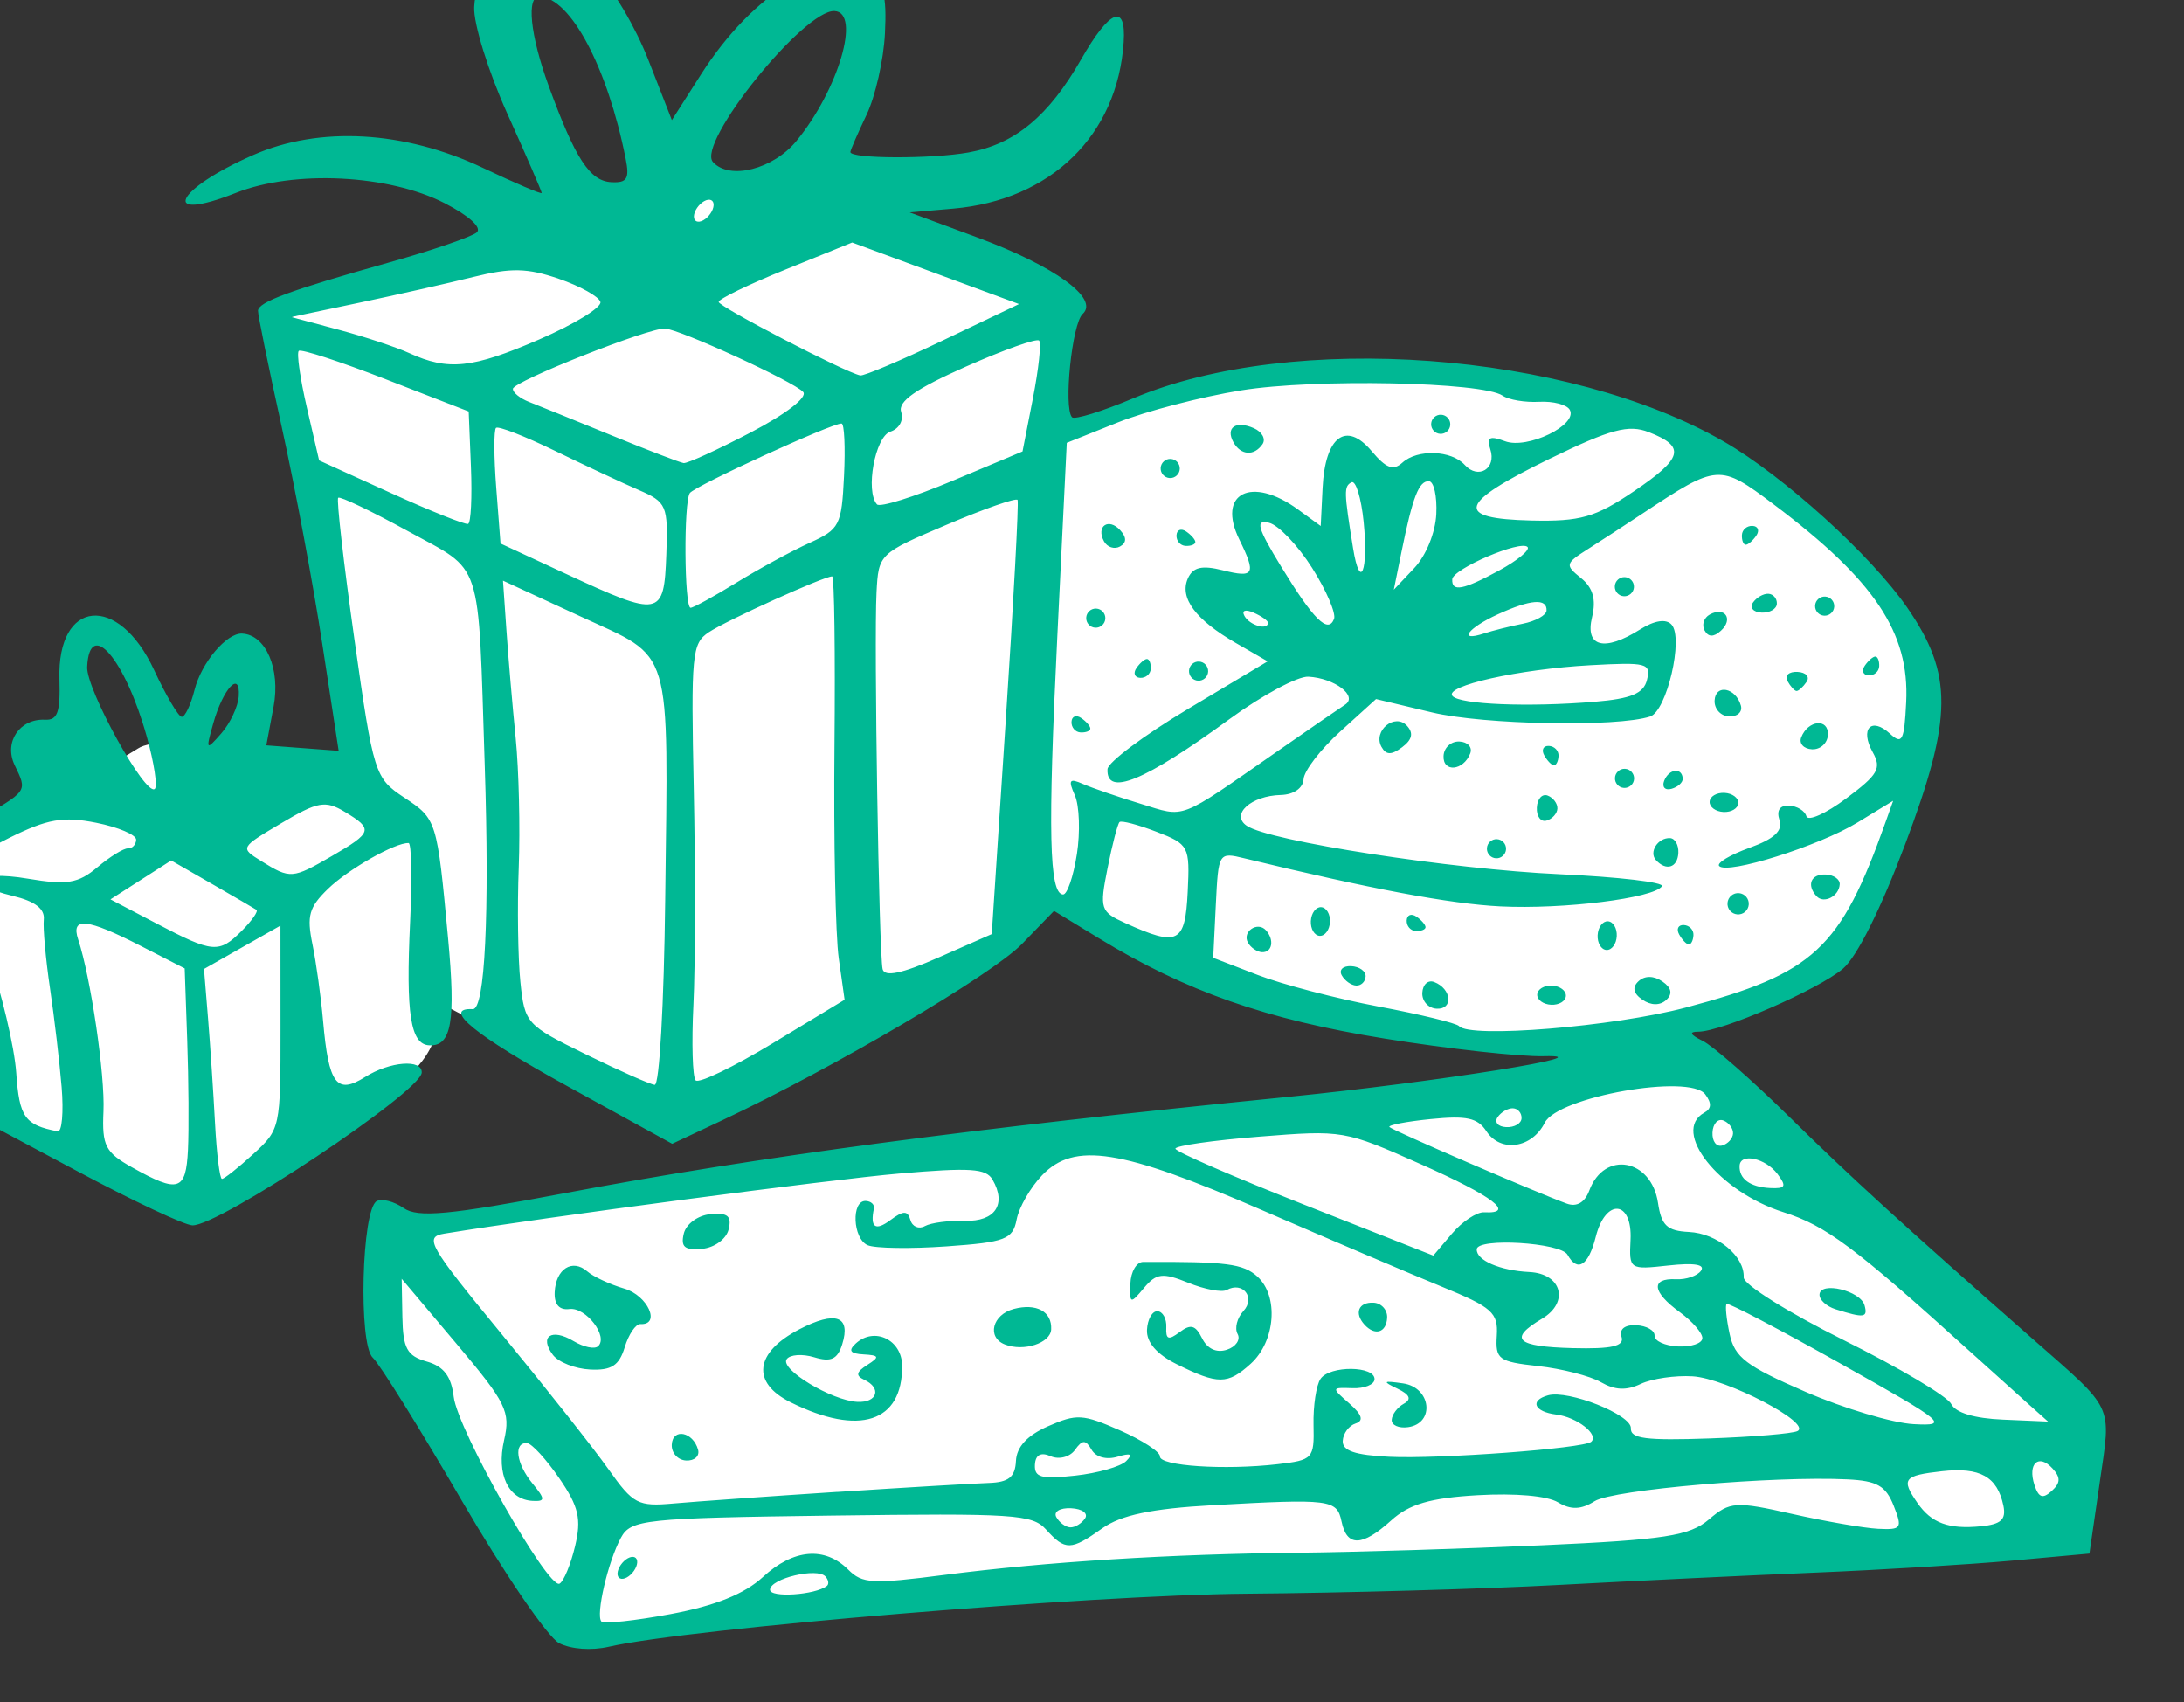 <?xml version="1.0" ?><svg height="189.934mm" viewBox="0 0 243.75 189.934" width="243.75mm" xmlns="http://www.w3.org/2000/svg">
    <rect x="0" y="0" width="243.75" height="189.934" fill="#333333" stroke="none"/>
    <path d="m 30349.368,24142.68 77.266,-52.738 c 11.084,-8.125 59.933,1.09 93.483,4.964 l -37.708,-190.137 164.054,-66.836 162.501,43.501 -4.889,60.274 c 0,0 57.121,-29.463 114.547,-34.761 106.033,-9.782 188.75,21.766 234.171,70.862 49.125,53.1 22.032,87.843 15.489,114.04 -6.543,26.196 -26.839,55.638 -26.839,55.638 l -73.84,33.166 c 0,0 17.362,0.275 63.027,39.09 45.666,38.814 133.123,116.168 133.123,116.168 l -1.328,48.946 c 0,0 -206.305,17.387 -249.834,20.391 -43.53,3.005 -288.95,34.729 -311.383,37.253 -22.432,2.523 -74.303,11.882 -74.303,11.882 l -87.005,-125.69 4.415,-38.575 c 0,0 102.415,-23.785 142.206,-32.076 37.46,-8.697 369.659,-57.042 365.46,-71.38 0,0 -77.312,-3.125 -136.464,-16.463 -59.152,-13.339 -109.357,-38.094 -109.357,-38.094 0,0 3.872,13.579 -30.444,36.411 -34.316,22.832 -115.611,69.071 -115.611,69.071 l -101.983,-47.194 c 0,0 6.89,19.702 -16.344,36.645 -23.233,16.944 -82.786,53.836 -82.786,53.836 l -84.124,-35.633 z" fill="#FFFFFF" paint-order="markers stroke fill" transform="translate(133.97,117.645) matrix(0.264,0.013,-0.013,0.264,-7838.057,-6789.398)"/>
    <path d="m 30622.905,24458.383 c -4.845,-2.16 -24.612,-28.237 -43.929,-57.947 -19.317,-29.714 -37.58,-56.063 -40.586,-58.554 -6.408,-5.32 -7.775,-62.261 -1.585,-66.086 2.131,-1.318 7.31,-0.243 11.511,2.371 6.166,3.852 19.216,1.988 67.857,-9.682 80.899,-19.408 168.738,-35.531 302.838,-55.576 61.627,-9.215 134.511,-24.52 106.966,-22.465 -10.004,0.75 -40.339,-1.103 -67.415,-4.113 -50.518,-5.612 -84.826,-15.788 -122.657,-36.378 l -19.484,-10.605 -12.814,14.594 c -11.947,13.604 -76.876,56.202 -123.17,80.805 l -20.206,10.738 -45.465,-22.15 c -39.731,-19.356 -54.856,-30.49 -41.426,-30.49 5.13,0 5.123,-40.356 -0.03,-103.056 -7.269,-88.676 -4.384,-81.159 -37.303,-97.181 -15.777,-7.676 -29.299,-13.347 -30.043,-12.6 -0.75,0.747 3.645,27.432 9.762,59.298 10.842,56.459 11.463,58.14 24.288,65.743 14.188,8.407 14.319,8.765 21.424,58.383 5.015,35.015 3.695,45.578 -5.699,45.578 -7.948,0 -10.582,-12.755 -10.645,-51.527 -0.03,-18.339 -1.055,-33.342 -2.276,-33.342 -5.587,0 -24.907,12.275 -33.052,20.996 -7.613,8.157 -8.446,11.794 -5.406,23.624 1.976,7.689 4.716,22.165 6.086,32.169 3.65,26.591 7.242,30.919 18.887,22.762 10.154,-7.11 23.787,-8.84 23.787,-3.016 0,8.135 -82.575,69.163 -93.583,69.163 -3.443,0 -25.365,-9.011 -48.715,-20.027 l -42.457,-20.025 -5.093,-19.378 c -2.805,-10.657 -9.428,-33.566 -14.722,-50.906 -5.294,-17.342 -9.624,-33.975 -9.624,-36.961 0,-2.987 9.092,-11.268 20.208,-18.401 22.433,-14.395 21.89,-13.549 15.885,-24.77 -5.038,-9.411 1.182,-19.683 11.918,-19.683 5.304,0 6.331,-3.428 5.223,-17.408 -2.682,-33.698 23.054,-37.484 39.719,-5.843 5.555,10.55 11.238,19.189 12.626,19.198 1.392,0 3.574,-5.225 4.857,-11.627 2.321,-11.62 12.339,-24.736 18.89,-24.736 10.041,0 16.988,14.133 14.796,30.113 l -2.263,16.51 15.311,0.404 15.311,0.399 -9.163,-44.929 c -5.037,-24.711 -14.749,-65.422 -21.578,-90.464 -6.829,-25.043 -12.414,-46.879 -12.414,-48.521 0,-3.708 13.087,-9.263 54.559,-23.158 17.779,-5.955 34.007,-12.433 36.057,-14.388 2.203,-2.107 -3.569,-6.867 -14.146,-11.666 -24.1,-10.933 -64.141,-10.951 -88.186,-0.03 -31.835,14.442 -26.07,-0.06 6.492,-16.316 27.331,-13.658 63.243,-13.404 97.162,0.685 13.893,5.768 25.259,9.972 25.259,9.338 0,-0.633 -7.274,-15.373 -16.164,-32.758 -8.891,-17.387 -16.165,-37.289 -16.165,-44.231 0,-25.599 29.393,-34.75 51.601,-16.063 6.492,5.464 16.822,21.116 22.957,34.783 l 11.151,24.846 11.388,-19.941 c 20.26,-35.473 50.088,-55.489 68.223,-45.782 6.853,3.669 8.459,8.364 8.459,24.722 0,11.105 -2.728,26.721 -6.062,34.702 -3.334,7.981 -6.062,15.198 -6.062,16.038 0,2.891 34.384,1.324 49.897,-2.274 19.374,-4.494 32.942,-16.909 45.544,-41.667 10.966,-21.545 17.804,-24.694 17.541,-8.082 -0.628,39.363 -27.404,68.19 -68.526,73.785 l -18.185,2.478 29.224,9.222 c 33.187,10.47 52.635,23.207 45.83,30.015 -4.283,4.279 -6.186,39.924 -2.34,43.77 1.097,1.098 12.584,-3.088 25.527,-9.302 65.679,-31.523 182.193,-28.704 249.94,6.051 25.925,13.299 64.539,44.977 80.784,66.273 20.702,27.146 21.441,45.269 4.055,99.502 -8.957,27.94 -18.086,48.713 -23.739,54.007 -9.945,9.321 -49.861,29.086 -59.703,29.565 -4.043,0.182 -3.366,1.447 2.021,3.747 4.445,1.9 21.721,15.61 38.392,30.472 26.832,23.911 49.561,42.689 106.866,88.275 36.449,28.999 34.591,25.494 31.399,59.148 l -2.877,30.307 -32.332,4.557 c -17.779,2.506 -55.062,6.625 -82.847,9.15 -27.786,2.527 -76.478,7.275 -108.203,10.551 -31.725,3.28 -90.78,7.851 -131.232,10.158 -65.595,3.745 -234.375,26.182 -267.875,35.608 -7.268,2.046 -15.819,1.85 -21.047,-0.485 z m 84.629,-32.158 c 12.243,-12.437 25.413,-14.211 35.785,-4.826 6.237,5.647 10.335,5.667 40.73,0.211 42.635,-7.65 94.558,-13.472 148.978,-16.707 23.337,-1.384 69.567,-5.082 102.737,-8.219 51.219,-4.841 61.678,-6.996 69.452,-14.298 8.542,-8.027 10.869,-8.298 35,-4.095 14.218,2.477 30.665,4.501 36.549,4.501 9.941,0 10.372,-0.712 6.091,-10.103 -3.734,-8.198 -7.502,-10.106 -19.962,-10.106 -31.035,0 -98.748,9.204 -106.22,14.436 -5.562,3.891 -9.848,4.239 -15.437,1.247 -4.677,-2.503 -18.145,-3.027 -34.047,-1.324 -19.89,2.132 -28.653,5.162 -35.909,12.418 -11.721,11.721 -18.129,12.185 -20.92,1.517 -2.416,-9.249 -5.023,-9.448 -54.783,-4.213 -25.543,2.687 -38.383,6.049 -46.011,12.051 -12.789,10.06 -15.102,10.224 -23.674,1.652 -6.121,-6.123 -13.666,-6.239 -90.864,-1.411 -78.85,4.93 -84.449,5.803 -88.258,13.746 -4.959,10.33 -9.088,33.084 -6.481,35.693 1.044,1.041 14.14,-1.024 29.104,-4.588 18.608,-4.434 30.665,-9.992 38.14,-17.582 z m -61.448,1.499 c 0,-2.224 1.818,-5.165 4.041,-6.541 2.224,-1.373 4.042,-0.678 4.042,1.546 0,2.222 -1.818,5.165 -4.042,6.539 -2.223,1.373 -4.041,0.678 -4.041,-1.544 z m -18.456,-10.56 c 2.182,-11.635 0.712,-16.774 -8.106,-28.334 -5.922,-7.765 -12.372,-14.121 -14.329,-14.121 -5.748,0 -4.103,8.872 3.124,16.858 5.813,6.423 5.877,7.389 0.494,7.389 -10.324,0 -15.931,-10.486 -13.333,-24.951 2.194,-12.222 0.182,-15.828 -22.06,-39.71 l -24.473,-26.27 1.082,16.007 c 0.902,13.337 2.77,16.399 11.187,18.356 7.282,1.694 10.67,5.698 12.124,14.331 2.338,13.85 43.896,79.434 48.526,76.573 1.702,-1.051 4.298,-8.311 5.764,-16.128 z m 107.029,11.537 c 0.928,-0.801 0.558,-2.583 -0.822,-3.959 -3.67,-3.674 -23.09,1.965 -23.09,6.702 0,3.552 19.16,1.354 23.912,-2.743 z m 2.359,-39.834 c 28.894,-3.314 57.538,-6.432 63.651,-6.932 8.496,-0.693 11.114,-3.011 11.114,-9.833 0,-5.992 4.226,-11.034 12.855,-15.337 11.785,-5.881 14.31,-5.859 30.311,0.242 9.6,3.664 17.455,8.236 17.455,10.158 0,4.065 27.493,4.536 49.773,0.854 14.84,-2.452 15.383,-3.107 14.364,-17.244 -0.584,-8.083 0.313,-16.92 1.992,-19.635 3.652,-5.91 22.782,-6.665 22.782,-0.897 0,2.221 -4.092,4.097 -9.094,4.17 -9.005,0.128 -9.013,0.182 -1.009,6.527 5.599,4.431 6.528,6.977 3.03,8.289 -2.778,1.043 -5.053,4.471 -5.053,7.621 0,4.165 5.43,5.725 19.915,5.725 20.968,0 81.902,-7.553 84.894,-10.521 3.244,-3.219 -6.535,-10.092 -15.295,-10.753 -9.38,-0.707 -11.661,-5.35 -3.894,-7.94 8.449,-2.818 35.624,6.442 35.624,12.14 0,4.428 6.522,4.953 33.341,2.692 18.338,-1.55 34.981,-3.771 36.984,-4.938 6.123,-3.564 -31.056,-20.718 -45.331,-20.911 -7.373,-0.09 -17.147,1.821 -21.724,4.271 -5.981,3.197 -10.739,3.225 -16.911,0.08 -4.721,-2.396 -16.77,-4.855 -26.773,-5.464 -16.821,-1.024 -18.178,-1.925 -18.044,-11.996 0.128,-9.709 -2.503,-11.822 -24.247,-19.493 -13.417,-4.733 -48.214,-17.563 -77.326,-28.514 -60.843,-22.883 -80.586,-25.026 -93.523,-10.151 -4.668,5.366 -9.086,14.004 -9.82,19.196 -1.198,8.445 -4.247,9.788 -28.974,12.764 -15.201,1.831 -30.204,2.339 -33.342,1.137 -6.447,-2.474 -7.89,-18.608 -1.663,-18.608 2.221,0 3.825,1.364 3.564,3.032 -1.279,8.096 1.079,9.583 7.195,4.533 5.265,-4.343 7.09,-4.447 8.43,-0.467 0.94,2.793 3.744,3.819 6.228,2.283 2.489,-1.537 10.028,-2.913 16.757,-3.057 12.786,-0.274 17.34,-7.81 10.832,-17.924 -2.97,-4.611 -9.547,-4.723 -39.4,-0.661 -28.919,3.932 -148.627,25.774 -190.674,34.788 -8.588,1.84 -6.431,5.216 26.324,41.267 19.62,21.593 41.107,46.182 47.742,54.635 11.216,14.288 13.216,15.216 28.235,13.124 8.893,-1.24 39.81,-4.962 68.705,-8.278 z m -70.724,-16.516 c 0,-7.135 8.699,-5.893 11.196,1.6 0.88,2.64 -1.279,4.797 -4.799,4.797 -3.517,0 -6.397,-2.879 -6.397,-6.397 z m 49.242,-20.321 c -17.096,-7.466 -16.194,-20.275 2.173,-30.972 14.885,-8.669 21.555,-6.688 18.381,5.457 -1.676,6.407 -4.384,7.829 -11.5,6.043 -5.117,-1.285 -10.344,-0.651 -11.615,1.404 -2.707,4.38 19.863,16.497 30.726,16.497 8.45,0 10.068,-6.348 2.409,-9.458 -3.8,-1.544 -3.552,-3.11 1.01,-6.337 5.134,-3.629 4.855,-4.297 -1.819,-4.348 -5.705,-0.03 -6.658,-1.282 -3.458,-4.484 7.514,-7.512 19.372,-2.46 19.977,8.518 1.31,23.806 -16.598,30.647 -46.284,17.68 z m 253.862,-5.077 c 0,-2.256 2.152,-5.43 4.783,-7.057 3.299,-2.036 2.359,-3.969 -3.031,-6.228 -6.637,-2.783 -6.292,-3.134 2.289,-2.333 11.918,1.108 14.407,16.167 3.031,18.356 -3.89,0.747 -7.072,-0.482 -7.072,-2.738 z m -355.114,-9.999 c -6.247,-7.527 -1.1,-11.33 8.433,-6.232 4.343,2.325 9.041,3.083 10.438,1.685 4.316,-4.316 -5.944,-16.368 -12.863,-15.109 -4.226,0.765 -6.538,-1.652 -6.538,-6.836 0,-9.824 6.732,-14.576 13.312,-9.405 2.682,2.11 9.875,5.029 15.989,6.491 10.009,2.387 16.292,14.623 7.511,14.623 -1.982,0 -4.744,4.547 -6.139,10.103 -1.967,7.829 -5.136,10.103 -14.087,10.103 -6.357,0 -13.58,-2.441 -16.056,-5.423 z m 263.17,-9.063 c -8.513,-3.726 -13.132,-8.581 -13.132,-13.815 0,-4.439 1.817,-8.073 4.04,-8.073 2.225,0 4.042,2.953 4.042,6.56 0,5.203 1.183,5.575 5.735,1.794 4.52,-3.749 6.557,-3.292 9.603,2.152 2.43,4.34 6.404,5.938 10.688,4.292 3.75,-1.437 5.637,-4.526 4.192,-6.862 -1.444,-2.337 -0.562,-6.732 1.961,-9.772 4.959,-5.975 -0.858,-12.637 -7.467,-8.553 -1.966,1.218 -9.34,0.212 -16.384,-2.253 -10.976,-3.825 -13.625,-3.385 -18.523,3.08 -5.469,7.221 -5.72,7.154 -5.842,-1.549 -0.06,-5.002 2.144,-9.218 4.923,-9.37 35.053,-1.903 42.241,-1.338 48.496,3.802 9.485,7.79 8.961,26.919 -1.008,36.888 -9.336,9.336 -13.328,9.547 -31.324,1.679 z m -72.744,-4.695 c -7.857,-2.644 -5.945,-12.322 2.994,-15.158 9.426,-2.992 16.205,0.272 16.205,7.838 0,5.816 -11.095,10.048 -19.199,7.32 z m 151.216,-15.844 c -4.65,-4.649 -2.944,-9.429 3.366,-9.429 3.334,0 6.063,2.728 6.063,6.062 0,6.311 -4.776,8.017 -9.429,3.367 z m -288.941,-24.257 c 0.785,-4.11 5.596,-7.996 10.823,-8.738 7.288,-1.037 9.094,0.334 7.999,6.061 -0.784,4.111 -5.595,7.996 -10.82,8.738 -7.287,1.038 -9.093,-0.331 -8.002,-6.061 z m 175.11,111.821 c 1.372,-2.225 -1.355,-4.042 -6.062,-4.042 -4.708,0 -7.435,1.817 -6.062,4.042 1.373,2.223 4.1,4.04 6.062,4.04 1.961,0 4.688,-1.817 6.062,-4.04 z m 387.055,-24.505 c -3.161,-12.092 -10.66,-15.817 -26.619,-13.228 -16.143,2.619 -17.186,4.104 -9.717,13.84 6.346,8.271 13.67,10.569 27.315,8.565 8.421,-1.236 10.536,-3.388 9.021,-9.177 z m -370.891,-0.546 c 2.861,-3.134 1.775,-3.626 -3.72,-1.675 -4.622,1.638 -9.113,0.653 -11.111,-2.438 -2.695,-4.165 -4.071,-4.074 -6.989,0.451 -1.998,3.104 -6.545,4.526 -10.102,3.159 -4.269,-1.637 -6.472,-0.273 -6.472,3.971 0,5.324 2.998,5.971 17.177,3.707 9.448,-1.51 18.996,-4.739 21.217,-7.175 z m 390.872,-16.104 c -6.175,-6.174 -10.73,-1.618 -7.306,7.305 2.023,5.267 3.774,5.789 7.37,2.194 3.595,-3.594 3.579,-5.853 -0.06,-9.499 z m -91.523,-39.807 c -26.515,-13.206 -48.733,-23.491 -49.373,-22.852 -0.639,0.64 0.212,6.329 1.906,12.643 2.604,9.736 7.639,13.195 33.21,22.797 16.576,6.229 37.412,11.344 46.302,11.373 15.23,0.06 13.376,-1.337 -32.045,-23.961 z m 78.522,11.913 c -5.559,-4.49 -16.471,-13.371 -24.248,-19.74 -51.146,-41.87 -63.342,-50.069 -81.683,-54.907 -27.589,-7.276 -49.083,-31.805 -35.321,-40.31 2.954,-1.828 2.951,-4.164 0,-7.732 -7.05,-8.492 -62.154,4.074 -67.102,15.303 -4.864,11.052 -17.971,13.635 -24.418,4.815 -4.007,-5.478 -8.617,-6.252 -23.694,-3.993 -10.293,1.543 -18.079,3.444 -17.301,4.223 1.366,1.37 62.8,24.376 76.364,28.598 4.284,1.333 7.603,-0.819 9.249,-5.999 5.492,-17.303 25.529,-14.691 29.231,3.81 1.897,9.479 4.41,11.615 13.654,11.615 11.954,0 24.03,9.065 24.03,18.041 0,2.936 19.551,13.89 43.448,24.339 23.893,10.451 44.899,21.557 46.674,24.682 2.079,3.653 10.021,5.635 22.231,5.547 l 18.995,-0.114 -10.106,-8.16 z m -81.838,-34.773 c -3.892,-1.015 -7.074,-3.658 -7.074,-5.874 0,-5.714 17.213,-2.482 19.216,3.61 1.707,5.18 0.128,5.474 -12.142,2.264 z m -89.682,16.098 c -1.221,-3.185 1.1,-5.229 5.949,-5.229 4.378,0 7.956,1.819 7.956,4.04 0,2.225 4.547,4.045 10.103,4.045 5.557,0 10.103,-1.777 10.103,-3.95 0,-2.171 -4.546,-6.926 -10.103,-10.57 -12.084,-7.917 -13.045,-13.772 -2.258,-13.772 4.313,0 8.994,-1.862 10.4,-4.135 1.679,-2.718 -3.092,-3.235 -13.906,-1.506 -16.307,2.609 -16.463,2.515 -16.463,-10.01 0,-16.833 -11.408,-17.23 -14.751,-0.514 -2.455,12.282 -6.966,15.446 -11.519,8.083 -3.094,-5.007 -38.393,-5.403 -38.393,-0.433 0,4.689 10.199,8.515 22.687,8.515 13.673,0 17.556,11.932 6.31,19.398 -13.963,9.272 -10.424,12.351 13.553,11.791 16.464,-0.385 21.811,-1.901 20.332,-5.753 z m -60.525,-49.685 c 13.553,0 3.428,-6.938 -27.63,-18.935 -33.057,-12.774 -33.611,-12.839 -68.69,-8.305 -19.448,2.513 -35.291,5.581 -35.206,6.814 0.08,1.231 25.095,10.679 55.571,20.99 l 55.411,18.747 7.412,-9.655 c 4.073,-5.31 9.984,-9.656 13.132,-9.656 z m -547.946,0.612 c 0,-8.556 -1.158,-29.259 -2.573,-46.008 l -2.573,-30.45 -18.927,-8.551 c -23.348,-10.554 -30.246,-10.938 -26.603,-1.482 6.138,15.932 14.188,56.629 14.246,72.012 0.06,14.491 1.618,17.219 13.194,22.982 20.133,10.017 23.236,8.883 23.236,-8.503 z m 27.613,0.4 c 10.921,-11.024 10.994,-11.469 8.875,-54.011 l -2.134,-42.89 -15.673,9.937 -15.675,9.939 2.744,20.83 c 1.506,11.457 3.81,31.288 5.119,44.071 1.311,12.779 3.134,23.235 4.06,23.235 0.921,0 6.632,-5 12.684,-11.111 z m -82.192,-24.248 c -1.397,-10.561 -4.526,-29.201 -6.954,-41.426 -2.427,-12.224 -4.249,-25.23 -4.051,-28.904 0.241,-4.515 -4.117,-7.513 -13.502,-9.274 -21.323,-4.001 -16.427,-10.239 5.957,-7.59 16.615,1.968 21.314,0.958 29.051,-6.254 5.078,-4.728 10.706,-8.599 12.51,-8.599 1.803,0 3.28,-1.705 3.28,-3.794 0,-2.086 -7.729,-4.947 -17.176,-6.357 -14.081,-2.1 -20.634,-0.627 -36.374,8.182 -10.557,5.91 -19.196,12.27 -19.196,14.133 0,1.868 5.553,17.257 12.34,34.206 6.784,16.946 13.394,39.727 14.682,50.627 2.213,18.662 4.657,21.769 18.694,23.776 1.802,0.242 2.136,-8.168 0.739,-18.726 z m 725.453,1.009 c -5.38,-6.48 -16.168,-8.278 -16.168,-2.695 0,5.529 4.901,8.757 13.295,8.757 6.568,0 7.053,-1.025 2.873,-6.062 z m -19.602,-16.164 c 0,-2.113 -1.956,-4.492 -4.344,-5.289 -2.391,-0.795 -4.346,1.585 -4.346,5.289 0,3.703 1.955,6.083 4.346,5.285 2.388,-0.797 4.344,-3.177 4.344,-5.285 z m -455.196,-76.377 c -4.089,-109.063 -1.419,-101.509 -41.635,-117.735 l -33.405,-13.475 2.492,20.944 c 1.37,11.522 4.129,31.857 6.134,45.192 2.004,13.337 3.791,37.888 3.973,54.559 0.182,16.671 1.562,38.33 3.062,48.133 2.665,17.38 3.388,18.108 29.001,29.148 14.449,6.227 27.856,11.393 29.793,11.478 1.985,0.08 2.24,-34.084 0.585,-78.244 z m 74.393,21.023 c -1.836,-9.565 -4.622,-49.672 -6.189,-89.126 -1.567,-39.456 -3.588,-71.737 -4.495,-71.737 -3.228,0 -43.707,20.781 -50.906,26.133 -6.87,5.109 -7.063,9.376 -3.032,66.771 2.368,33.721 4.308,74.504 4.308,90.629 0,16.122 1.122,30.438 2.495,31.811 1.373,1.373 15.697,-6.411 31.829,-17.295 l 29.33,-19.793 z m 291.287,53.332 c 0,-2.221 -1.713,-4.041 -3.804,-4.041 -2.092,0 -4.926,1.82 -6.302,4.041 -1.373,2.221 0.34,4.04 3.805,4.04 3.464,0 6.301,-1.819 6.301,-4.04 z m 67.059,-50.137 c 53.347,-17.019 63.864,-27.8 80.302,-82.299 l 2.767,-9.174 -14.61,9.913 c -15.807,10.727 -53.84,24.777 -57.41,21.206 -1.208,-1.206 4.348,-4.928 12.344,-8.268 10.343,-4.322 13.843,-7.893 12.13,-12.364 -1.534,-3.989 -0.151,-6.283 3.744,-6.283 3.388,0 6.774,1.842 7.526,4.098 0.752,2.254 8.133,-1.48 16.405,-8.296 13.034,-10.742 14.397,-13.419 10.235,-20.081 -5.98,-9.578 -1.361,-15.006 6.92,-8.135 5.369,4.456 6.159,2.703 6.159,-13.65 0,-29.425 -15.873,-50.774 -59.954,-80.631 -23.775,-16.103 -24.427,-16.028 -55.225,6.635 -6.67,4.908 -16.589,12.082 -22.051,15.946 -9.501,6.727 -9.605,7.262 -2.441,12.503 5.219,3.817 6.868,8.733 5.439,16.213 -2.438,12.755 5.876,14.459 20.516,4.205 5.911,-4.141 10.734,-5.12 13.176,-2.677 5.414,5.416 -0.242,36.539 -7.141,39.183 -13.625,5.228 -69.926,6.946 -92.041,2.808 l -23.92,-4.472 -14.422,14.418 c -7.93,7.931 -14.444,17.32 -14.471,20.863 -0.03,3.795 -3.843,6.726 -9.287,7.132 -12.53,0.937 -20.883,9.266 -13.727,13.688 9.697,5.992 87.167,14.119 132.963,13.942 24.933,-0.08 44.468,1.234 43.407,2.95 -3.228,5.219 -41.177,11.854 -67.725,11.84 -21.212,0 -55.354,-4.7 -108.921,-14.944 -11.039,-2.113 -11.112,-1.979 -11.112,20.235 v 22.363 l 19.196,6.329 c 10.557,3.482 33.745,8.332 51.528,10.778 17.782,2.446 33.24,5.402 34.351,6.57 4.771,5.01 65.293,-2.953 95.35,-12.544 z m -111.515,-0.717 c 0,-3.52 2.16,-5.678 4.799,-4.799 7.495,2.497 8.737,11.198 1.599,11.198 -3.519,0 -6.398,-2.88 -6.398,-6.399 z m 48.497,-1.683 c 0,-2.225 2.727,-4.044 6.062,-4.044 3.334,0 6.062,1.819 6.062,4.044 0,2.221 -2.728,4.04 -6.062,4.04 -3.335,0 -6.062,-1.819 -6.062,-4.04 z m 44.455,0 c -3.998,-2.471 -4.648,-5.053 -1.954,-7.748 2.509,-2.506 6.317,-2.633 10.035,-0.336 3.998,2.471 4.651,5.053 1.955,7.747 -2.506,2.507 -6.316,2.635 -10.036,0.337 z m -127.303,-4.044 c -1.372,-2.221 0.336,-4.04 3.801,-4.04 3.468,0 6.3,1.819 6.3,4.04 0,2.225 -1.708,4.044 -3.803,4.044 -2.091,0 -4.924,-1.819 -6.298,-4.044 z m -40.243,-11.843 c -2.759,-4.467 3.616,-9.289 7.347,-5.559 3.843,3.844 3.129,9.322 -1.218,9.322 -2.092,0 -4.849,-1.694 -6.129,-3.763 z m 26.097,-10.383 c 0,-3.335 1.819,-6.063 4.04,-6.063 2.225,0 4.045,2.728 4.045,6.063 0,3.334 -1.82,6.061 -4.045,6.061 -2.221,0 -4.04,-2.727 -4.04,-6.061 z m 121.242,0 c 0,-3.335 1.819,-6.063 4.04,-6.063 2.225,0 4.044,2.728 4.044,6.063 0,3.334 -1.819,6.061 -4.044,6.061 -2.221,0 -4.04,-2.727 -4.04,-6.061 z m -80.829,-2.257 c 0,-2.356 1.819,-3.156 4.043,-1.783 2.222,1.373 4.041,3.298 4.041,4.28 0,0.979 -1.819,1.782 -4.041,1.782 -2.224,0 -4.043,-1.929 -4.043,-4.279 z m 115.181,0.241 c -1.374,-2.225 -0.571,-4.044 1.781,-4.044 2.356,0 4.28,1.819 4.28,4.044 0,2.221 -0.8,4.041 -1.782,4.041 -0.98,0 -2.904,-1.82 -4.279,-4.041 z m 20.419,-11.779 c -1.3,-2.106 -0.642,-4.894 1.464,-6.195 2.104,-1.3 4.892,-0.642 6.191,1.461 1.304,2.107 0.647,4.895 -1.459,6.195 -2.108,1.301 -4.893,0.643 -6.196,-1.461 z m 36.724,-7.193 c -4.552,-4.549 -2.774,-9.319 3.477,-9.319 3.334,0 6.062,1.713 6.062,3.804 0,5.095 -6.311,8.744 -9.539,5.515 z m -139.993,-13.361 c 0,-2.221 1.82,-4.04 4.042,-4.04 2.224,0 4.043,1.819 4.043,4.04 0,2.222 -1.819,4.042 -4.043,4.042 -2.222,0 -4.042,-1.82 -4.042,-4.042 z m 71.51,1.459 c -3.228,-3.231 0.42,-9.541 5.516,-9.541 2.091,0 3.803,2.727 3.803,6.061 0,6.25 -4.77,8.03 -9.319,3.48 z m -51.301,-19.644 c 0,-3.704 1.955,-6.083 4.343,-5.286 2.39,0.793 4.344,3.172 4.344,5.286 0,2.112 -1.954,4.492 -4.344,5.285 -2.388,0.798 -4.343,-1.581 -4.343,-5.285 z m 72.745,-6.062 c 0,-2.222 2.729,-4.041 6.063,-4.041 3.332,0 6.062,1.819 6.062,4.041 0,2.221 -2.73,4.04 -6.062,4.04 -3.334,0 -6.063,-1.819 -6.063,-4.04 z m -40.416,-8.084 c 0,-2.222 1.819,-4.041 4.044,-4.041 2.221,0 4.041,1.819 4.041,4.041 0,2.224 -1.82,4.043 -4.041,4.043 -2.225,0 -4.044,-1.819 -4.044,-4.043 z m 20.814,0.212 c 1.736,-5.207 7.281,-6.144 7.782,-1.313 0.182,1.613 -1.881,3.659 -4.547,4.547 -2.668,0.889 -4.123,-0.566 -3.235,-3.234 z m -93.558,-5.926 c 0,-3.519 2.88,-6.399 6.402,-6.399 3.519,0 5.676,2.16 4.796,4.798 -2.497,7.494 -11.198,8.736 -11.198,1.601 z m -26.365,-2.513 c -4.073,-6.592 4.974,-14.771 10.372,-9.371 2.922,2.921 2.413,5.704 -1.66,9.087 -4.343,3.6 -6.615,3.676 -8.712,0.272 z m 68.798,0.152 c -1.373,-2.224 -0.568,-4.044 1.782,-4.044 2.356,0 4.282,1.82 4.282,4.044 0,2.221 -0.8,4.041 -1.783,4.041 -0.979,0 -2.903,-1.82 -4.281,-4.041 z m 108.024,-12.882 c 2.498,-7.495 11.2,-8.738 11.2,-1.599 0,3.519 -2.88,6.398 -6.398,6.398 -3.522,0 -5.681,-2.162 -4.802,-4.799 z m -37.297,-13.725 c 0,-7.138 8.7,-5.894 11.197,1.6 0.879,2.638 -1.279,4.799 -4.798,4.799 -3.52,0 -6.399,-2.88 -6.399,-6.399 z m 30.31,-9.766 c -1.372,-2.225 0.447,-4.042 4.042,-4.042 3.597,0 5.416,1.817 4.039,4.042 -1.374,2.223 -3.191,4.041 -4.039,4.041 -0.849,0 -2.668,-1.818 -4.042,-4.041 z m 32.33,-8.082 c 1.375,-2.222 3.3,-4.042 4.279,-4.042 0.982,0 1.783,1.82 1.783,4.042 0,2.221 -1.924,4.04 -4.28,4.04 -2.352,0 -3.155,-1.819 -1.782,-4.04 z m -68.315,-11.495 c -1.397,-2.261 -0.572,-5.332 1.836,-6.816 6.212,-3.841 10.223,1.417 5.037,6.604 -2.904,2.904 -5.165,2.973 -6.873,0.212 z m 19.818,-12.755 c 1.376,-2.221 4.21,-4.039 6.302,-4.039 2.091,0 3.804,1.818 3.804,4.039 0,2.223 -2.837,4.041 -6.302,4.041 -3.465,0 -5.177,-1.818 -3.804,-4.041 z m 26.27,0 c 0,-2.221 1.819,-4.039 4.041,-4.039 2.224,0 4.043,1.818 4.043,4.039 0,2.223 -1.819,4.041 -4.043,4.041 -2.222,0 -4.041,-1.818 -4.041,-4.041 z m -84.869,-4.039 c 0,-2.227 1.819,-4.044 4.04,-4.044 2.225,0 4.044,1.817 4.044,4.044 0,2.221 -1.819,4.039 -4.044,4.039 -2.221,0 -4.04,-1.818 -4.04,-4.039 z m 52.537,-24.25 c 0,-2.224 1.927,-4.043 4.279,-4.043 2.356,0 3.159,1.819 1.783,4.043 -1.373,2.222 -3.298,4.041 -4.28,4.041 -0.979,0 -1.782,-1.819 -1.782,-4.041 z m -624.372,198.003 c 4.036,-4.457 6.59,-8.55 5.679,-9.093 -0.912,-0.543 -9.606,-5.046 -19.321,-10.008 l -17.662,-9.024 -12.399,8.831 -12.403,8.832 19.958,9.233 c 24.474,11.32 26.941,11.404 36.148,1.229 z m 317.767,-105.053 c 0.815,-50.012 0.994,-91.719 0.4,-92.685 -0.596,-0.968 -13.782,4.386 -29.302,11.893 -28.028,13.558 -28.219,13.762 -28.264,30.047 -0.06,21.099 8.523,152.256 10.387,158.709 0.979,3.385 8.221,1.503 23.358,-6.062 l 21.941,-10.97 z m 80.288,69.018 c 0,-19.223 -0.484,-20.053 -14.414,-24.652 -7.93,-2.615 -15.034,-4.119 -15.789,-3.343 -0.755,0.776 -2.598,9.647 -4.096,19.717 -2.588,17.389 -2.152,18.526 8.715,22.806 22.672,8.933 25.584,7.277 25.584,-14.528 z m -361.698,2.718 c 16.687,-10.808 17.032,-12.239 4.557,-18.916 -8.442,-4.519 -11.593,-3.796 -26.545,6.098 -16.941,11.212 -16.954,11.233 -7.597,16.426 12.558,6.968 13.421,6.862 29.585,-3.608 z m 314.169,-16.164 c 1.001,-9.448 0.06,-20.635 -2.063,-24.864 -3.23,-6.383 -2.693,-7.226 3.166,-4.978 3.88,1.49 15.009,4.711 24.734,7.157 19.517,4.916 15.585,6.647 56.369,-24.802 12.968,-10.003 25.478,-19.55 27.793,-21.218 5.406,-3.888 -4.879,-10.966 -16.052,-11.05 -4.476,-0.03 -19.026,8.73 -32.333,19.483 -34.677,28.019 -50.456,35.427 -50.456,23.683 0,-2.893 14.69,-15.056 32.648,-27.027 l 32.648,-21.762 -13.738,-7.051 c -17.532,-8.993 -24.849,-17.859 -21.639,-26.225 1.886,-4.909 5.632,-5.985 14.598,-4.195 13.433,2.69 14.233,0.994 6.292,-13.345 -10.521,-18.995 3.75,-27.216 24.097,-13.885 l 9.962,6.529 v -16.137 c 0,-21.697 8.494,-28.765 19.881,-16.545 6.553,7.036 9.539,7.991 13.28,4.247 6.07,-6.07 20.38,-6.249 26.3,-0.33 6.028,6.029 13.558,0.916 10.475,-7.113 -1.924,-5.018 -0.615,-5.818 6.057,-3.699 9.602,3.049 30.464,-8.39 26.626,-14.597 -1.311,-2.124 -7.207,-3.355 -13.102,-2.737 -5.893,0.618 -12.868,-0.213 -15.501,-1.834 -8.731,-5.395 -79.596,-3.349 -110.352,3.186 -16.649,3.533 -39.769,10.778 -51.379,16.095 l -21.111,9.662 0.03,82.129 c 0.03,82.5 1.9,108.397 7.771,108.397 1.742,0 3.987,-7.729 4.986,-17.174 z m -5.01,-55.807 c 0,-2.355 1.818,-3.159 4.044,-1.783 2.221,1.373 4.04,3.297 4.04,4.28 0,0.979 -1.819,1.782 -4.04,1.782 -2.226,0 -4.044,-1.927 -4.044,-4.279 z m 26.27,-24.012 c 1.374,-2.222 3.301,-4.041 4.28,-4.041 0.982,0 1.783,1.819 1.783,4.041 0,2.224 -1.925,4.043 -4.28,4.043 -2.355,0 -3.155,-1.819 -1.783,-4.043 z m 22.227,0 c 0,-2.222 1.818,-4.041 4.042,-4.041 2.223,0 4.041,1.819 4.041,4.041 0,2.224 -1.818,4.043 -4.041,4.043 -2.224,0 -4.042,-1.819 -4.042,-4.043 z m -44.453,-20.206 c 0,-2.224 1.818,-4.043 4.04,-4.043 2.221,0 4.04,1.819 4.04,4.043 0,2.222 -1.819,4.042 -4.04,4.042 -2.222,0 -4.04,-1.82 -4.04,-4.042 z m 5.933,-32.535 c -3.839,-6.213 1.422,-10.224 6.609,-5.034 2.903,2.9 2.973,5.162 0.211,6.867 -2.261,1.399 -5.331,0.574 -6.82,-1.833 z m 30.438,-4.076 c 0,-2.355 1.82,-3.156 4.042,-1.783 2.221,1.373 4.04,3.3 4.04,4.28 0,0.979 -1.819,1.782 -4.04,1.782 -2.222,0 -4.042,-1.925 -4.042,-4.279 z m -8.082,-28.053 c 0,-2.221 1.817,-4.041 4.039,-4.041 2.226,0 4.043,1.82 4.043,4.041 0,2.224 -1.817,4.044 -4.043,4.044 -2.222,0 -4.039,-1.82 -4.039,-4.044 z m 30.142,-12.391 c -3.718,-6.019 0.595,-9.29 8.332,-6.322 3.572,1.37 5.36,4.322 3.977,6.562 -3.276,5.302 -8.953,5.189 -12.309,-0.243 z m 83.015,-11.857 c 0,-2.221 1.819,-4.041 4.043,-4.041 2.222,0 4.041,1.82 4.041,4.041 0,2.224 -1.819,4.044 -4.041,4.044 -2.224,0 -4.043,-1.82 -4.043,-4.044 z m -535.122,158.705 c -10.732,-32.317 -26.632,-49.22 -26.632,-28.316 0,9.552 27.403,53.71 31.061,50.055 1.152,-1.154 -0.84,-10.936 -4.429,-21.739 z m 37.904,-19.075 c 0.182,-11.125 -6.736,-3.018 -10.17,11.923 -2.673,11.629 -2.525,11.795 3.629,4.042 3.525,-4.446 6.471,-11.629 6.541,-15.965 z m 571.939,-25.815 c 15.358,-2.04 20.511,-4.504 21.629,-10.347 1.36,-7.105 -0.432,-7.474 -24.202,-4.986 -30.144,3.156 -61.527,11.827 -57.475,15.879 3.41,3.407 32.247,3.147 60.048,-0.546 z m -394.557,-42.77 c -0.243,-20.776 -0.921,-22.157 -12.983,-26.683 -6.995,-2.622 -23.314,-9.297 -36.265,-14.829 -12.952,-5.531 -24.294,-9.311 -25.204,-8.398 -0.912,0.912 -0.318,12.233 1.319,25.158 l 2.976,23.499 28.289,11.461 c 40.693,16.489 42.184,16.125 41.868,-10.208 z m 30.15,10.35 c 9.29,-6.352 22.803,-14.584 30.028,-18.288 12.398,-6.356 13.134,-7.973 13.134,-28.86 0,-12.167 -0.956,-22.123 -2.122,-22.123 -4.005,0 -60.518,29.319 -62.54,32.447 -2.479,3.832 0,48.383 2.677,48.383 1.061,0 9.529,-5.203 18.823,-11.559 z m 225.025,5.93 c 0,-0.877 -2.823,-2.674 -6.272,-3.995 -3.597,-1.382 -5.219,-0.705 -3.804,1.587 2.374,3.838 10.076,5.678 10.076,2.408 z m 17.474,-24.065 c -6.471,-9.207 -15.078,-17.379 -19.12,-18.159 -5.983,-1.151 -4.87,2.235 5.971,18.166 14.819,21.773 21.211,27.518 23.429,21.06 0.816,-2.379 -3.809,-11.861 -10.28,-21.067 z m 89.998,19.132 c 5.352,-1.343 9.729,-4.062 9.729,-6.043 0,-5.283 -6.914,-4.416 -20.407,2.564 -12.517,6.472 -16.548,12.636 -5.487,8.393 3.541,-1.359 10.815,-3.57 16.165,-4.914 z m -38.768,-44.447 c 0,-7.531 -1.697,-13.697 -3.771,-13.697 -4.245,0 -6.538,6.872 -10.114,30.311 l -2.464,16.168 8.175,-9.542 c 4.719,-5.511 8.174,-15.329 8.174,-23.24 z m 27.734,22.443 c 7.475,-4.557 12.625,-9.252 11.444,-10.434 -2.971,-2.97 -31.096,10.748 -31.096,15.171 0,5.476 4.793,4.322 19.652,-4.737 z m -435.839,-22.349 -2.098,-23.257 -35.615,-11.854 c -19.586,-6.516 -36.369,-11.093 -37.297,-10.169 -0.924,0.923 1.14,11.599 4.589,23.725 l 6.271,22.044 31.026,12.292 c 17.065,6.761 31.972,11.886 33.124,11.385 1.152,-0.496 1.152,-11.371 0,-24.166 z m 377.643,4.808 c -1.525,-10.185 -4.218,-17.623 -5.984,-16.531 -3.139,1.938 -2.987,3.994 2.047,27.709 3.881,18.27 7.017,9.361 3.937,-11.178 z m -142.059,-45.327 c 1.804,-12.44 2.443,-23.45 1.426,-24.472 -1.022,-1.022 -14.72,4.622 -30.438,12.536 -20.647,10.4 -27.937,16.071 -26.265,20.433 1.325,3.455 -0.457,7.105 -4.164,8.526 -6.303,2.419 -9.391,25.658 -4.111,30.935 1.304,1.304 15.397,-3.865 31.32,-11.486 l 28.953,-13.855 z m 255.317,26.767 c 20.139,-15.088 21.123,-19.956 5.114,-25.293 -8.693,-2.898 -16.09,-0.519 -41.171,13.248 -37.822,20.757 -39.422,27.327 -6.447,26.455 20.626,-0.545 26.794,-2.636 42.504,-14.41 z m -373.607,-6.521 c 14.505,-8.501 23.358,-16.063 21.261,-18.161 -4.192,-4.192 -53.271,-23.847 -59.58,-23.862 -6.854,-0.03 -62.887,25.43 -62.887,28.558 0,1.561 3.182,3.9 7.076,5.201 3.888,1.297 19.801,6.851 35.358,12.34 15.563,5.488 29.56,10.092 31.105,10.232 1.55,0.152 14.002,-6.298 27.667,-14.308 z m -91.136,-34.819 c 14.512,-7.156 25.776,-14.846 25.026,-17.085 -0.745,-2.243 -8.863,-6.252 -18.037,-8.906 -13.518,-3.913 -20.357,-3.722 -36.066,1.009 -10.66,3.213 -32.115,9.179 -47.676,13.26 l -28.289,7.421 20.209,4.365 c 11.111,2.398 24.751,6.178 30.31,8.399 16.801,6.714 26.936,5.14 54.523,-8.463 z m 170.226,-7.956 31.387,-16.928 -35.824,-11.246 -35.822,-11.245 -27.583,12.782 c -15.169,7.028 -27.539,13.793 -27.488,15.038 0.08,2.011 54.45,26.939 61.225,28.069 1.497,0.243 16.843,-7.162 34.105,-16.47 z m -99.467,-52.252 c 0,-2.225 -1.818,-2.92 -4.041,-1.546 -2.224,1.372 -4.042,4.316 -4.042,6.54 0,2.222 1.818,2.917 4.042,1.543 2.223,-1.372 4.041,-4.315 4.041,-6.537 z m -38.073,-17.875 c -9.552,-38.054 -26.5,-66.519 -39.612,-66.519 -5.745,0 -3.254,16.429 5.707,37.642 12.706,30.087 19.284,39.143 28.424,39.143 6.611,0 7.597,-1.842 5.481,-10.266 z m 71.66,-10.951 c 16.693,-22.484 24.652,-55.568 13.371,-55.568 -12.934,0 -55.611,58.702 -48.125,66.192 7.365,7.362 25.521,1.816 34.754,-10.624 z" fill="#00B894" transform="translate(133.97,117.645) matrix(0.264,0.013,-0.013,0.264,-7838.057,-6789.398)"/>
</svg>